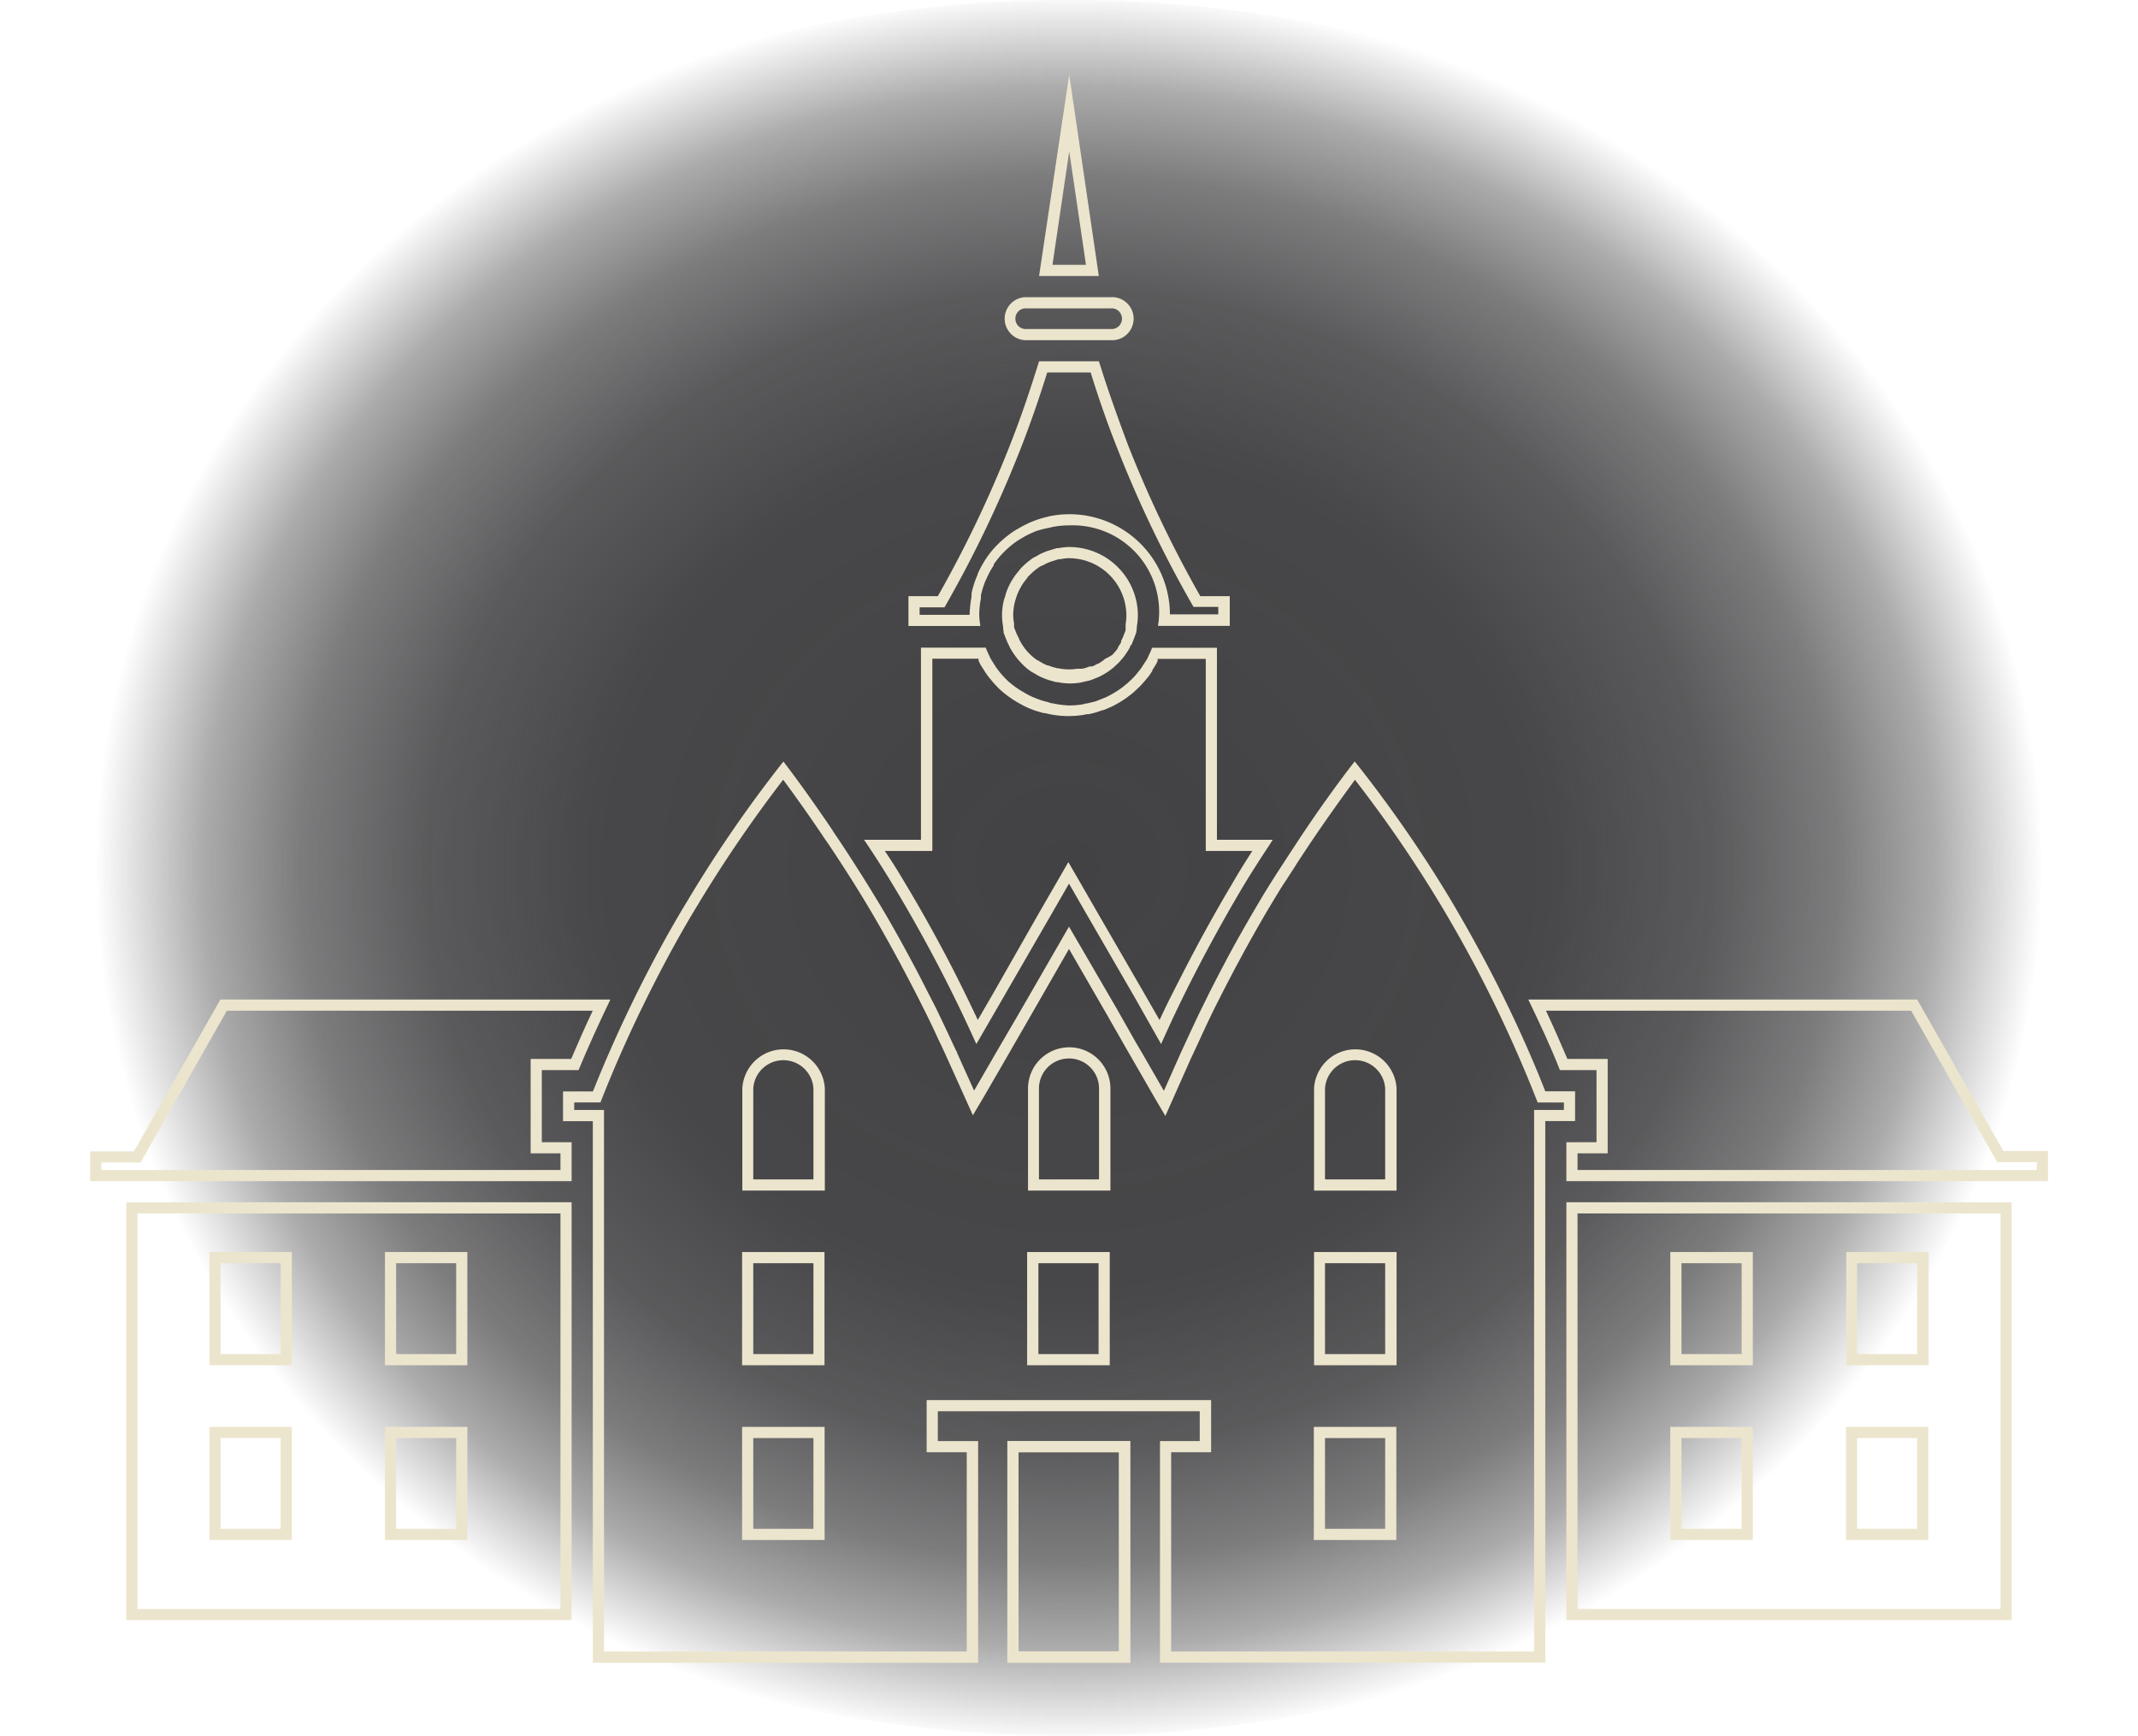 <svg id="Layer_1" data-name="Layer 1" xmlns="http://www.w3.org/2000/svg" xmlns:xlink="http://www.w3.org/1999/xlink" viewBox="0 0 191.5 155.48"><defs><style>.cls-1{fill:url(#radial-gradient);}.cls-2{fill:#ece5cd;}</style><radialGradient id="radial-gradient" cx="95.75" cy="77.74" r="87.21" gradientTransform="translate(0 7.77) scale(1 0.9)" gradientUnits="userSpaceOnUse"><stop offset="0" stop-color="#424143"/><stop offset="0.49" stop-color="#424143" stop-opacity="0.97"/><stop offset="0.66" stop-color="#424143" stop-opacity="0.87"/><stop offset="0.79" stop-color="#424143" stop-opacity="0.69"/><stop offset="0.89" stop-color="#424143" stop-opacity="0.44"/><stop offset="0.97" stop-color="#424143" stop-opacity="0.12"/><stop offset="1" stop-color="#424143" stop-opacity="0"/></radialGradient></defs><title>weston-1</title><ellipse class="cls-1" cx="95.75" cy="77.74" rx="95.75" ry="77.74"/><path class="cls-2" d="M95.75,13.41l1.52,10.31h-3l1.52-10.31m0-6.86L93.07,24.72h5.35L95.75,6.55Z"/><path class="cls-2" d="M100.23,130.08v17.85h-9V130.08h9m1-1h-11v19.85h11V129.08Z"/><path class="cls-2" d="M179.19,108.69v35.43H141.3V108.69h37.89m-13.82,13.6h7.38V112.15h-7.38v10.14m-15.73,0H157V112.15h-7.39v10.14m15.73,15.65h7.38V127.81h-7.38v10.13m-15.73,0H157V127.81h-7.39v10.13m30.55-30.25H140.3v37.43h39.89V107.69Zm-13.82,13.6v-8.14h5.38v8.14Zm-15.73,0v-8.14H156v8.14Zm15.73,15.65v-8.13h5.38v8.13Zm-15.73,0v-8.13H156v8.13Z"/><path class="cls-2" d="M50.2,108.69v35.43H12.31V108.69H50.2m-15.72,13.6h7.38V112.15H34.48v10.14m-15.72,0h7.38V112.15H18.76v10.14m15.72,15.65h7.38V127.81H34.48v10.13m-15.72,0h7.38V127.81H18.76v10.13M51.2,107.69H11.31v37.43H51.2V107.69Zm-15.72,13.6v-8.14h5.38v8.14Zm-15.72,0v-8.14h5.38v8.14Zm15.72,15.65v-8.13h5.38v8.13Zm-15.72,0v-8.13h5.38v8.13Z"/><path class="cls-2" d="M108,59V76.22h4.17c-.59.92-1.23,1.93-1.84,3-.81,1.35-1.64,2.81-2.62,4.6-1.13,2.08-2.1,4-3,5.77-.29.59-.57,1.18-.85,1.78l-1.39-2.42-4.27-7.38-1.64-2.85-.87-1.5-.86,1.5-1.65,2.85L89,88.91l-1.42,2.45c-.84-1.79-1.72-3.58-2.63-5.33-1.22-2.33-2.51-4.64-3.86-6.89-.59-1-1.21-2-1.84-2.92h4.26V59h4.14a.36.36,0,0,1,0,.09l0,.09.12.26c.07.13.15.26.23.38l.06.09c.13.21.26.42.41.62s.17.22.26.32a8.43,8.43,0,0,0,.71.79l.08.08a9.26,9.26,0,0,0,1.58,1.17c.23.13.5.29.82.44s.4.17.6.25.63.21,1,.3l.11,0,.42.1a8.9,8.9,0,0,0,1.64.16,8.66,8.66,0,0,0,1.32-.1l.37-.07.13,0a7.67,7.67,0,0,0,.76-.19l.49-.17.08,0,.63-.27a5.68,5.68,0,0,0,.55-.28,6.42,6.42,0,0,0,.56-.34,4.67,4.67,0,0,0,.51-.36,6.25,6.25,0,0,0,.5-.4l.47-.44c.14-.14.27-.29.43-.47l.42-.5.25-.37.06-.1,0-.07c.12-.18.24-.36.35-.56l.12-.25,0-.09,0-.09H108m1-1h-5.81a5.3,5.3,0,0,1-.28.65c-.05.1-.09.21-.14.31s-.23.37-.35.55-.18.29-.28.42-.25.31-.38.47-.24.27-.37.4l-.42.39-.44.36-.46.32-.5.3-.48.25-.57.23c-.16.06-.32.13-.49.18l-.68.16c-.15,0-.29.07-.44.09a7.72,7.72,0,0,1-1.18.09A8.81,8.81,0,0,1,94.29,63c-.16,0-.31-.08-.47-.12a6.87,6.87,0,0,1-.88-.27l-.54-.22Q92,62.2,91.68,62a8,8,0,0,1-1.4-1l-.09-.09c-.22-.21-.42-.44-.62-.67l-.23-.3a5.21,5.21,0,0,1-.36-.55c-.09-.14-.18-.27-.26-.42l-.15-.31c-.1-.22-.19-.43-.28-.65h-5.8V75.22h-5.1c1,1.47,1.93,2.94,2.82,4.43v0c1.34,2.23,2.61,4.51,3.82,6.82s2.35,4.67,3.42,7.05l2.39-4.13L94.11,82l1.64-2.85L97.39,82l4.27,7.38L104,93.52c.53-1.19,1.07-2.37,1.64-3.54.93-1.93,1.92-3.84,2.94-5.72.84-1.54,1.7-3.07,2.59-4.57s1.7-2.74,2.59-4.09c.08-.13.15-.25.24-.38h-5V58Z"/><path class="cls-2" d="M99.47,27.62a.93.93,0,1,1,0,1.85H91.78a.93.93,0,0,1,0-1.85h7.69m0-1H91.78a1.93,1.93,0,0,0,0,3.85h7.69a1.93,1.93,0,1,0,0-3.85Z"/><path class="cls-2" d="M100.23,130.08v17.85h-9V130.08h9m1-1h-11v19.85h11V129.08Z"/><path class="cls-2" d="M97.69,33.37c.81,2.59,1.6,4.84,2.47,7a105.86,105.86,0,0,0,6.45,13.48l.29.51h2.22v.67h-4.33A9,9,0,0,0,94,46.24l-.21.06a8.23,8.23,0,0,0-1.26.39,6.21,6.21,0,0,0-.59.26c-.25.12-.51.26-.79.43l-.11.06a5.14,5.14,0,0,0-.49.32,9.52,9.52,0,0,0-1.06.88l-.16.16a8,8,0,0,0-1,1.22l-.06.09a9.23,9.23,0,0,0-.71,1.32l0,.06a1.42,1.42,0,0,0-.08.18,8.2,8.2,0,0,0-.46,1.48c0,.08,0,.16,0,.24v.07a9.81,9.81,0,0,0-.17,1.61H82.37V54.4H84.6l.29-.51a107.2,107.2,0,0,0,6.46-13.53c.86-2.18,1.64-4.41,2.45-7h3.89m.73-1H93.07c-.76,2.45-1.61,5-2.65,7.62A105.6,105.6,0,0,1,84,53.4H81.37v2.67h6.44a8,8,0,0,1-.1-1,7.86,7.86,0,0,1,.15-1.46c0-.09,0-.18,0-.28a8.3,8.3,0,0,1,.41-1.31l.1-.21a7.37,7.37,0,0,1,.64-1.17.41.41,0,0,1,0-.09,7.66,7.66,0,0,1,.9-1.09l.15-.15a8.84,8.84,0,0,1,.94-.78c.17-.12.35-.22.53-.33a7.8,7.8,0,0,1,.7-.38l.52-.23A9.06,9.06,0,0,1,94,47.27l.19-.05a7.59,7.59,0,0,1,1.59-.16,7.74,7.74,0,0,1,7.94,9h6.43V53.4h-2.64A106.13,106.13,0,0,1,101.09,40c-1-2.66-1.91-5.21-2.67-7.67Z"/><path class="cls-2" d="M95.75,50a5.15,5.15,0,0,1,5.14,5.15,5.37,5.37,0,0,1-.07.77.65.65,0,0,0,0,.13v.06l0,.35-.2.51a1.51,1.51,0,0,1-.13.29l-.07.14a.69.69,0,0,0,0,.13h0l0,0c-.08.15-.18.29-.28.44l0,.07-.06.08a4.35,4.35,0,0,1-.38.46l-.06.07A3.88,3.88,0,0,1,99,59l-.09.08a4.25,4.25,0,0,1-.46.32l-.07.05-.07,0a4,4,0,0,1-.46.24l-.13,0-.1,0-.42.15-.27.06-.11,0-.14,0-.19,0a4.93,4.93,0,0,1-.75.06,4.69,4.69,0,0,1-.93-.1h-.11l-.16-.05a4.21,4.21,0,0,1-.63-.2l-.07,0-.2-.08a5.58,5.58,0,0,1-.61-.34l-.16-.08,0,0a4.75,4.75,0,0,1-.82-.72l0,0h0l-.11-.12a5.34,5.34,0,0,1-.65-1l0,0a.35.35,0,0,0-.06-.14l-.06-.14a2.59,2.59,0,0,1-.14-.29l-.2-.51,0-.35V56l0-.13a5.45,5.45,0,0,1-.08-.77,5.22,5.22,0,0,1,.15-1.18l.06-.2.05-.16a4.9,4.9,0,0,1,.29-.72l.2-.37a4.89,4.89,0,0,1,.43-.6l.1-.13c0-.06.09-.12.15-.18a5.36,5.36,0,0,1,.77-.67l.11-.08.08-.05.21-.11.05,0,.32-.18.4-.16.51-.16.2-.06.13,0a4.84,4.84,0,0,1,.93-.1m0-1a6.61,6.61,0,0,0-1.1.11l-.14,0-.26.08-.62.19-.48.2a4.77,4.77,0,0,0-.44.24c-.13.07-.27.13-.39.21l-.09.07a7,7,0,0,0-.92.8l-.3.37a5.46,5.46,0,0,0-.51.72,3.75,3.75,0,0,0-.24.44,5.69,5.69,0,0,0-.34.86c0,.15-.1.29-.13.43a5.92,5.92,0,0,0-.18,1.41,6.25,6.25,0,0,0,.1,1,.45.45,0,0,0,0,.11l.05.47.25.63a3.38,3.38,0,0,0,.24.51.87.87,0,0,0,.07.17s0,0,0,0a7.18,7.18,0,0,0,.77,1.12l.17.18a5.05,5.05,0,0,0,1,.87l0,0,.19.1a5.68,5.68,0,0,0,.73.4l.32.13a5.94,5.94,0,0,0,.75.23,1.52,1.52,0,0,0,.2.06h.13a5.8,5.8,0,0,0,1.11.12,6.56,6.56,0,0,0,.9-.07l.39-.09.45-.1a4.45,4.45,0,0,0,.51-.19l.28-.11a4.14,4.14,0,0,0,.55-.29l.17-.1a5.3,5.3,0,0,0,.54-.39l.12-.09.5-.47.1-.12a5.17,5.17,0,0,0,.42-.51l.12-.18a4.72,4.72,0,0,0,.33-.53s0,0,0,0,0-.11.08-.17.17-.33.24-.51l.24-.63.06-.47a.45.45,0,0,1,0-.11,6.25,6.25,0,0,0,.09-1A6.14,6.14,0,0,0,95.75,49Z"/><path class="cls-2" d="M53.09,90.53c-.73,1.54-1.36,3-1.93,4.32H47.53v8.46H50.2v1.49H9.07v-.67h3.52l.29-.51,7.44-13.09H53.09m1.58-1H19.74L12,103.13H8.07v2.67H51.2v-3.49H48.53V95.85h3.29c.88-2.13,1.85-4.23,2.85-6.32Z"/><path class="cls-2" d="M121.35,69.83a115,115,0,0,1,7.77,11.35c1.7,2.84,3.3,5.79,4.76,8.79,1.3,2.67,2.51,5.41,3.6,8.15l.25.63h2.35v.67h-2.67v48.51H104.9V130.08h3.58v-4.67H83v4.67h3.59v17.85H54.1V99.42H51.43v-.67h2.35l.25-.63c1.09-2.74,2.31-5.48,3.62-8.15,1.47-3,3.07-6,4.77-8.79a120.54,120.54,0,0,1,7.73-11.34c1.11,1.5,2.29,3.17,3.53,5,.09.15.19.29.29.43l.35.51c1.28,1.92,2.39,3.67,3.42,5.39.7,1.17,1.45,2.48,2.28,4l.6,1.1.13.25c.47.88.93,1.76,1.37,2.62l.08.15.66,1.32q.65,1.3,1.23,2.58l.23.47c.12.27.25.54.37.8l.07.16.06.13,1.52,3.37.8,1.78,1-1.69L90,95l2.38-4.13L95.75,85l3.4,5.89,1.71,3,.66,1.14,1.86,3.23,1,1.7.8-1.8,1.51-3.4.06-.11.06-.14.36-.77.22-.47c.39-.86.79-1.72,1.22-2.6.21-.43.42-.85.64-1.27l.09-.19c.44-.86.9-1.74,1.36-2.62l.09-.16.64-1.19c.85-1.54,1.57-2.81,2.28-4,.52-.86,1-1.68,1.47-2.37l.84-1.3.2-.32q.47-.72.93-1.41c1.4-2.1,2.82-4.09,4.22-6m-3.67,36.81h7.39V97.5a3.7,3.7,0,0,0-7.39,0v9.14m-25.62,0h7.38V97.5a3.69,3.69,0,0,0-7.38,0v9.14m-25.59,0h7.39V97.5a3.7,3.7,0,0,0-7.39,0v9.14m51.21,15.65h7.39V112.15h-7.39v10.14m-25.67,0H99.4V112.15H92v10.14m-25.54,0h7.39V112.15H66.47v10.14m51.21,15.65h7.39V127.81h-7.39v10.13m-51.21,0h7.39V127.81H66.47v10.13M121.34,68.2c-1.65,2.13-3.34,4.49-5,7L115.16,77l-.85,1.31c-.49.78-1,1.57-1.48,2.4-.81,1.36-1.57,2.69-2.3,4-.24.45-.49.9-.73,1.36-.47.89-.93,1.77-1.37,2.64-.25.49-.49,1-.73,1.47-.44.89-.84,1.76-1.24,2.62-.19.42-.39.83-.58,1.25l-.12.26-1.51,3.4-1.86-3.23-.67-1.14-1.7-3L95.75,83l-4.26,7.39L89.1,94.49l-1.85,3.2-1.52-3.37c0-.1-.09-.19-.13-.29L85,92.75c-.4-.86-.81-1.72-1.24-2.6L83,88.67c-.44-.87-.9-1.76-1.38-2.65l-.73-1.35c-.75-1.36-1.51-2.71-2.3-4l0,0c-1.14-1.89-2.28-3.67-3.42-5.39-.22-.33-.44-.63-.66-1-1.46-2.15-2.91-4.2-4.34-6.07a117.23,117.23,0,0,0-8.59,12.47c-1.83,3-3.42,6-4.82,8.86s-2.62,5.64-3.65,8.22H50.43v2.67H53.1v48.51H87.61V129.08H84v-2.67h23.46v2.67H103.9v19.85h34.51V100.42h2.67V97.75h-2.67c-1-2.57-2.22-5.33-3.63-8.22s-3-5.81-4.8-8.86a114.6,114.6,0,0,0-8.64-12.47Zm-2.66,37.44V97.5a2.7,2.7,0,0,1,5.39,0v8.14Zm-25.62,0V97.5a2.69,2.69,0,0,1,5.38,0v8.14Zm-25.59,0V97.5a2.7,2.7,0,0,1,5.39,0v8.14Zm51.21,15.65v-8.14h5.39v8.14Zm-25.67,0v-8.14H98.4v8.14Zm-25.54,0v-8.14h5.39v8.14Zm51.21,15.65v-8.13h5.39v8.13Zm-51.21,0v-8.13h5.39v8.13Z"/><path class="cls-2" d="M171.18,90.53l7.43,13.07.29.5h3.54v.7H141.3v-1.49H144V94.85h-3.61c-.57-1.35-1.2-2.78-1.92-4.32h32.74m.58-1h-34.9c1,2.09,2,4.19,2.83,6.32H143v6.46H140.3v3.49h43.14v-2.7h-4l-7.72-13.57Z"/></svg>